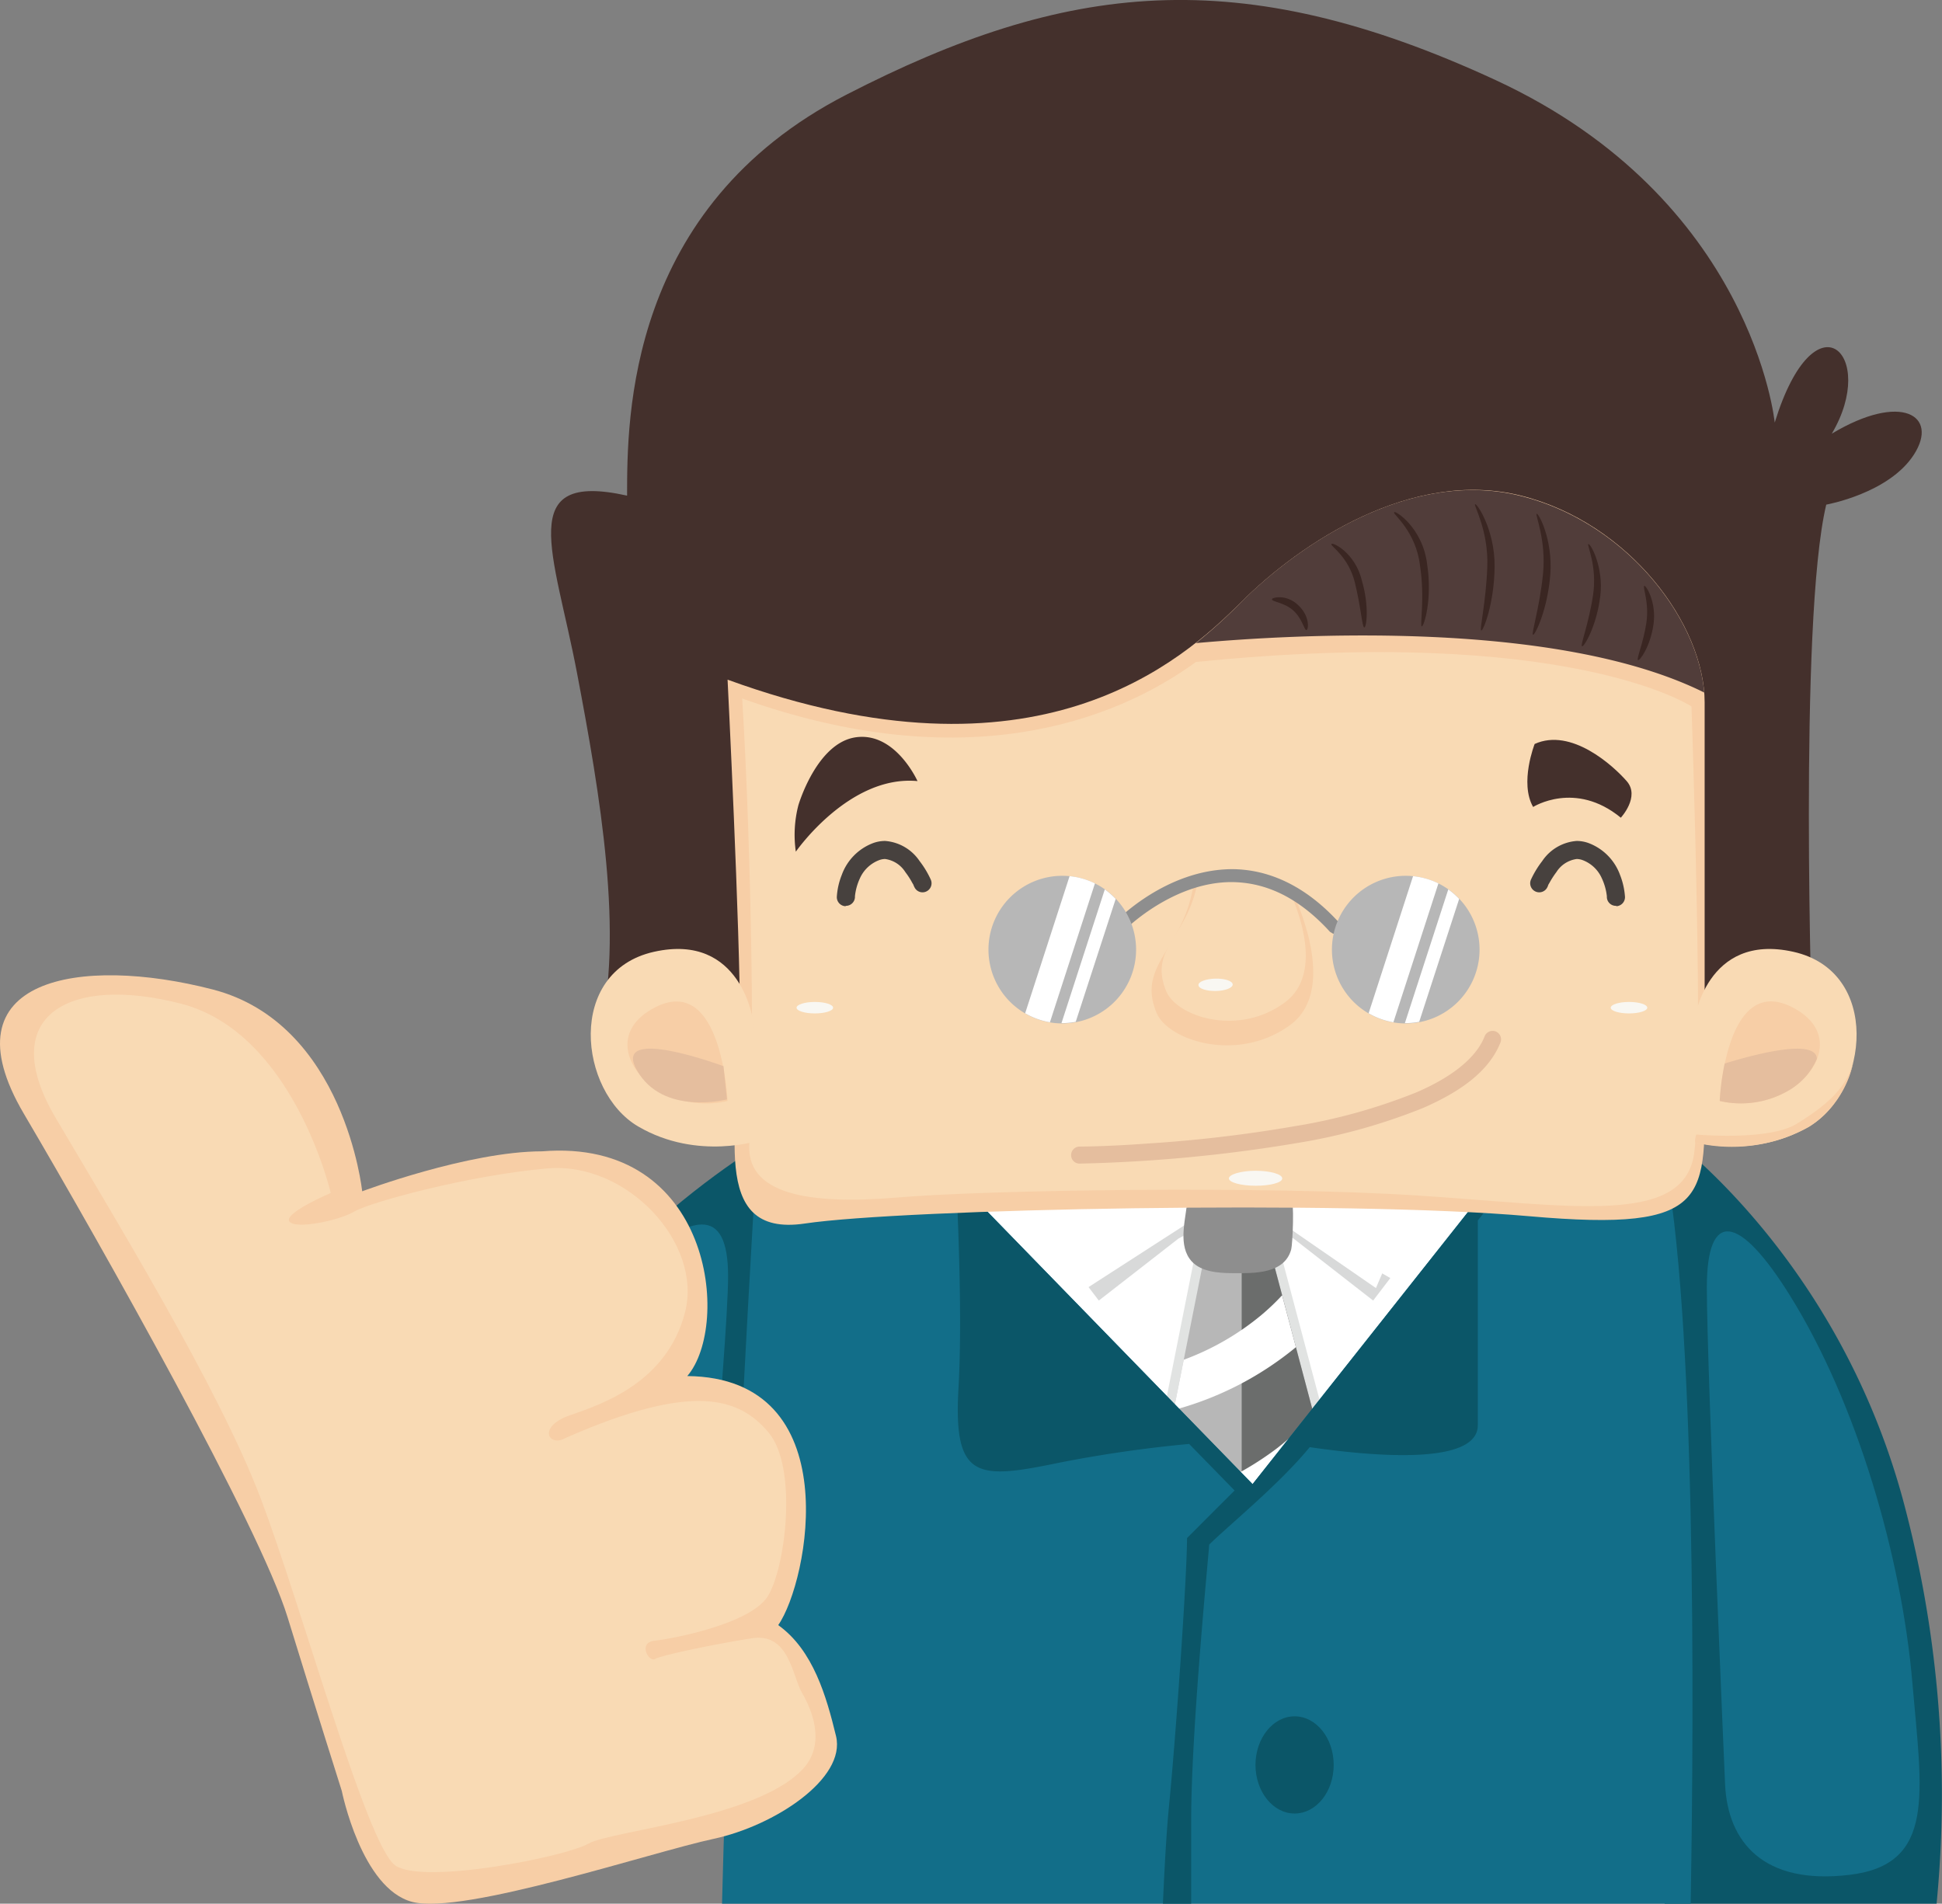 <svg xmlns="http://www.w3.org/2000/svg" viewBox="0 0 265.74 260.49"><rect x="0" y="0" width="265.74" height="260.49" fill="#808080" stroke="none"/><defs><style>.cls-1{fill:#0b5668;}.cls-2{fill:#126e89;}.cls-3{fill:#fff;}.cls-4{fill:#d8d9d9;}.cls-5{fill:#e1e3e2;}.cls-6{fill:#b7b7b7;}.cls-7{fill:#6b6d6c;}.cls-8{fill:#8e8e8e;}.cls-9{fill:#44302c;}.cls-10{fill:#f7cea6;}.cls-11{fill:#f9dab4;}.cls-12{fill:#513d3a;}.cls-13{fill:#e5be9e;}.cls-14{fill:#f9f7f2;}.cls-15{fill:#3a2622;}.cls-16{fill:#47413e;}</style></defs><title>资源 224</title><g id="图层_2" data-name="图层 2"><g id="Layer_1" data-name="Layer 1"><path class="cls-1" d="M227.25,154.55l.54,105.94H265A155.15,155.15,0,0,0,260.34,205C251,171,227.25,154.55,227.25,154.55Z"/><path class="cls-2" d="M236.06,244.2s-2.5-57.16-2.5-68,4.46-10,11.33,1c9.2,14.73,15.33,35.85,16.8,53.1,1.28,15,3.28,24.81-8.58,26.24S236.43,252,236.06,244.2Z"/><path class="cls-1" d="M106.45,155.17S76.64,171.48,65,201.56s-8,41.8-8,41.8h47Z"/><path class="cls-2" d="M94.77,235s4.86-50.68,4.86-60.37-4.83-9-14.39-.55-19.67,28.8-22.74,42.06-5.23,22.17,7.68,22.17S94.77,238,94.77,235Z"/><path class="cls-3" d="M134.13,157.55s34.39-26.15,70.18.47v74.81l-69.75-.47Z"/><polygon class="cls-4" points="161.27 169.47 150.36 177.96 148.01 174.88 161.8 167.01 162.86 168.6 161.27 169.47"/><polygon class="cls-4" points="177 169.47 187.9 177.96 190.25 174.88 176.46 167.01 175.4 168.6 177 169.47"/><path class="cls-3" d="M148.75,176.25l20.44-13.18-30.84-3.25Zm20.44-13.18,19.09,13.18,7.05-16.43Z"/><polygon class="cls-5" points="174.45 168.51 164.16 168.51 163.97 169.45 154.41 217.47 170.4 238.67 187.31 216.95 174.45 168.51"/><polygon class="cls-6" points="165.25 169.64 173.43 169.64 185.92 216.72 170.42 236.63 155.78 217.23 165.25 169.64"/><polygon class="cls-7" points="185.92 216.72 173.43 169.64 169.91 169.64 169.91 235.97 170.42 236.63 185.92 216.72"/><path class="cls-3" d="M175.44,177.24a30.69,30.69,0,0,1-2.86,2.72,36.06,36.06,0,0,1-10.6,6.1l-1.37,6.88a44.18,44.18,0,0,0,16.72-8.6Z"/><path class="cls-3" d="M181.67,200.71l-1.95-7.34a31.11,31.11,0,0,1-5.12,4.91A42.49,42.49,0,0,1,158,205.82l-1.29,6.48c10.63-1.9,18.09-6,22.88-9.85Q180.74,201.57,181.67,200.71Z"/><path class="cls-3" d="M184.34,210.77c-2.91,3-10.22,9.2-24.21,12.24l4,5.32a58.6,58.6,0,0,0,19.36-8.52l2.41-3.09Z"/><path class="cls-8" d="M162.5,164h14.14c.53,0,.23,6.31.05,6.95-.91,3.36-5,3.29-8,3.26-2.08,0-4.7-.2-5.93-2C161.18,169.94,162.35,166.44,162.5,164Z"/><path class="cls-2" d="M207.15,157.92,171.4,203.08l-44.29-45.51H103.59s-3.77,60.94-4.79,102.92H231.35c.48-28.07.71-81-3.71-102.68Z"/><path class="cls-1" d="M171.4,203.08l-44.29-45.51h-3.45l7.34,7.51c.3,7.12.59,17.41.16,24.83-.72,12.45,2.46,12.59,13.61,10.27a175.39,175.39,0,0,1,17.95-2.6l6.22,6.37c-3.55,3.54-6.51,6.51-6.51,6.51,0,5.07-1.45,26.2-2.46,36.62-.35,3.53-.62,8.45-.84,13.41H163V249c0-12.45,2.46-36.92,2.46-37.64,2.42-2.42,9.57-8.22,13.76-13.34,8.75,1.28,23,2.5,23-3V167l7.15-9.07h-2.23Z"/><path class="cls-1" d="M182.5,241.5c0,3.67-2.39,6.65-5.35,6.65s-5.35-3-5.35-6.65,2.4-6.65,5.35-6.65S182.5,237.83,182.5,241.5Z"/><path class="cls-9" d="M81.94,141.81H248s-1.91-56.76,1.9-72.76c0,0,8.57-1.52,12-6.85s-1.71-8.57-11.24-2.86c6.38-10.76-2.28-19.43-7.81-1.52,0,0-3-30.57-38.19-46.86s-58.85-13.43-88.85,2-30,44.29-30,54.86c-15.43-3.43-10,7.71-6.85,24.28S85.46,128.1,81.94,141.81Z"/><path class="cls-10" d="M99.56,93s1.71,34,1.71,47.42-4.57,29,8.86,27,73.71-3.24,99.13-1,24-2.57,24-18.57V96.1c0-10.57-10.28-24.57-25.14-28.28S178,74.24,169.84,82.39,141.84,108.39,99.56,93Z"/><path class="cls-11" d="M231.46,96.67s-16.77-11.23-67.81-6.09c-11.24,8.19-31.81,15.81-62.09,5,1.33,21.52,1.71,53.39,1,60.64s8.16,8.67,20.35,7.63,50.09-1.61,71-.27,36.48,4.28,37.91-5.72S231.46,96.67,231.46,96.67Z"/><path class="cls-12" d="M163.65,88c13.31-1.21,49.27-3.3,69.55,6.76-.84-10.38-10.86-23.34-25.08-26.89C193.27,64.1,178,74.24,169.84,82.39A68.24,68.24,0,0,1,163.65,88Z"/><path class="cls-11" d="M104.06,156s-8.57,2.91-16.73-1.86-9.87-21.2,2.15-23.9,13.59,9.52,13.59,9.52Z"/><path class="cls-10" d="M99.55,150.65S98.8,132.76,89.35,138c-5.8,3.2-3.57,8.7.91,11.31A12.91,12.91,0,0,0,99.55,150.65Z"/><path class="cls-13" d="M99.48,150.43,99,145.89s-15.4-5.75-11.85.55S99.48,150.43,99.48,150.43Z"/><path class="cls-11" d="M230.83,156s8.57,2.91,16.73-1.86,9.87-21.2-2.15-23.9-13.59,9.52-13.59,9.52Z"/><path class="cls-10" d="M235.34,150.65s.75-17.89,10.2-12.67c5.8,3.2,3.57,8.7-.9,11.31A12.94,12.94,0,0,1,235.34,150.65Z"/><path class="cls-13" d="M236,145.53a35.07,35.07,0,0,0-.68,5.12,12.94,12.94,0,0,0,9.3-1.36,9.22,9.22,0,0,0,4-4.4C248.52,141.89,239.26,144.52,236,145.53Z"/><path class="cls-10" d="M176.5,121.29s7.2,13.79,0,19-16.66,2.08-18.24-1.7c-2.79-6.69,3.86-8.72,5.09-17.84a8.36,8.36,0,0,1,6.18-2.41A10.43,10.43,0,0,1,176.5,121.29Z"/><path class="cls-11" d="M175.86,120.71s6.38,11.71-.05,16.46-14.84,1.9-16.24-1.57c-2.49-6.12,3.35-7.45,4.44-15.8a8.62,8.62,0,0,1,5.61-1.81A9.22,9.22,0,0,1,175.86,120.71Z"/><path class="cls-14" d="M164,134.8c0,.47,1.08.82,2.37.8s2.33-.43,2.31-.9-1.09-.82-2.38-.79S163.94,134.34,164,134.8Z"/><path class="cls-9" d="M125.55,106.88s-3-6.72-8.4-6-7.9,9.3-7.9,9.3a16.17,16.17,0,0,0-.35,6.36S116.2,106,125.55,106.88Z"/><path class="cls-9" d="M210,101.8s-2.1,5.32-.21,8.62c0,0,5.76-3.66,12,1.47,0,0,2.67-2.87.81-5S215,99.53,210,101.8Z"/><path class="cls-8" d="M182.06,127.58c-4.73-5.23-9.39-6.86-13.55-6.88h0c-7.08,0-12.92,5-14.22,6.19h0l-.27.26h0a.85.85,0,0,1-1.21,0h0a.86.86,0,0,1,0-1.22h0c.07,0,6.69-6.92,15.71-7h0c4.64,0,9.85,1.91,14.83,7.44h0a.86.86,0,0,1-.07,1.21h0a.82.82,0,0,1-.57.22h0a.86.86,0,0,1-.64-.28Z"/><path class="cls-6" d="M155.46,129.94a10.1,10.1,0,1,1-10.1-10.1A10.1,10.1,0,0,1,155.46,129.94Z"/><path class="cls-3" d="M151.18,121.7,145.25,140h.11a10.16,10.16,0,0,0,1.84-.18L152.67,123A10.71,10.71,0,0,0,151.18,121.7Zm-4.82-1.81-6.08,18.76a10.13,10.13,0,0,0,3.39,1.23l6.16-19A9.94,9.94,0,0,0,146.36,119.89Z"/><path class="cls-6" d="M202.46,129.94a10.1,10.1,0,1,1-10.1-10.1A10.1,10.1,0,0,1,202.46,129.94Z"/><path class="cls-3" d="M198.18,121.7,192.24,140h.12a10.16,10.16,0,0,0,1.84-.18L199.67,123A10.16,10.16,0,0,0,198.18,121.7Zm-4.82-1.81-6.08,18.76a10.13,10.13,0,0,0,3.39,1.23l6.16-19A10,10,0,0,0,193.36,119.89Z"/><path class="cls-15" d="M174.05,82c0,.36,1.61.39,2.89,1.51s1.53,2.76,1.83,2.7.51-1.89-1.16-3.44S174,81.79,174.05,82Zm8.14-7.5c-.1.21,2.35,1.74,3.2,5.18s1,6.18,1.3,6.18.7-2.94-.35-6.47C185.43,75.6,182.23,74.08,182.19,74.46Zm8.58-4.36c-.18.2,3,2.58,3.54,7.25.7,4.51-.06,8.28.24,8.32s1.47-3.69.74-8.48C194.69,72.16,190.81,69.74,190.77,70.1ZM201.84,69c-.21.13,1.85,3.59,1.68,8.51s-1.11,8.7-.83,8.77,1.79-3.72,1.83-8.77S202.05,68.77,201.84,69Zm8.43,1.29c-.24.11,1.34,3.6.87,8.26s-1.64,8.21-1.37,8.31,2-3.43,2.37-8.24S210.49,70.1,210.27,70.32Zm7.07,4.14c-.23.13,1.25,3,.65,7s-1.78,6.86-1.51,7,2-2.76,2.5-6.86S217.55,74.21,217.34,74.46ZM225,80.17c-.26.14.71,2.28.28,5.09s-1.39,4.92-1.14,5.06,1.71-1.89,2.13-4.94S225.18,80,225,80.17Z"/><path class="cls-10" d="M245.88,153.76c-3.85,2.39-13.76,1.48-13.76,1.48a2.86,2.86,0,0,0-.17,1.1,21.79,21.79,0,0,0,15.61-2.16,13.94,13.94,0,0,0,6.09-9.05C252.8,148.89,249.72,151.39,245.88,153.76Z"/><path class="cls-14" d="M225.41,137.89c0,.43-1.12.78-2.5.78s-2.5-.35-2.5-.78,1.12-.79,2.5-.79S225.41,137.45,225.41,137.89Z"/><path class="cls-14" d="M114,137.89c0,.43-1.12.78-2.5.78s-2.5-.35-2.5-.78,1.12-.79,2.5-.79S114,137.45,114,137.89Z"/><path class="cls-14" d="M175.46,161.25c0,.58-1.64,1-3.65,1s-3.65-.46-3.65-1,1.63-1.05,3.65-1.05S175.46,160.67,175.46,161.25Z"/><path class="cls-13" d="M147.74,159.22h0a1.15,1.15,0,0,1-1.17-1.15h0a1.16,1.16,0,0,1,1.14-1.18h0s3.7,0,9.22-.41h0A187.39,187.39,0,0,0,177,154.13h0a77.82,77.82,0,0,0,16.82-4.66h0c4.77-2.05,8.18-4.68,9.34-7.68h0a1.17,1.17,0,0,1,1.51-.65h0a1.16,1.16,0,0,1,.65,1.51h0c-1.59,4-5.58,6.77-10.57,8.95h0a80.63,80.63,0,0,1-17.34,4.82h0a205.86,205.86,0,0,1-29.69,2.8Z"/><path class="cls-16" d="M115.69,124a1.24,1.24,0,0,1-1.18-1.29h0a9.64,9.64,0,0,1,.68-3h0a7.3,7.3,0,0,1,4.24-4.33h0a4.79,4.79,0,0,1,1.68-.31h0a6.25,6.25,0,0,1,4.73,2.76h0a12.68,12.68,0,0,1,1.53,2.54h0a1.24,1.24,0,0,1-.65,1.63h0a1.22,1.22,0,0,1-1.61-.65h0l-.08-.15h0c0-.11-.13-.27-.23-.46h0a10.8,10.8,0,0,0-.91-1.4h0a3.89,3.89,0,0,0-2.78-1.8h0a2.37,2.37,0,0,0-.82.16h0a4.71,4.71,0,0,0-2.62,2.48h0a7.73,7.73,0,0,0-.68,2.45h0c0,.11,0,.14,0,.14h0a1.24,1.24,0,0,1-1.24,1.18h0Z"/><path class="cls-16" d="M221.18,124a1.24,1.24,0,0,0,1.18-1.29h0a10,10,0,0,0-.68-3h0a7.32,7.32,0,0,0-4.25-4.33h0a4.78,4.78,0,0,0-1.67-.31h0a6.23,6.23,0,0,0-4.73,2.76h0a13,13,0,0,0-1.54,2.54h0a1.24,1.24,0,0,0,.65,1.63h0a1.23,1.23,0,0,0,1.62-.65h0l.07-.15h0c0-.11.13-.27.23-.46h0a12,12,0,0,1,.91-1.4h0a3.91,3.91,0,0,1,2.79-1.8h0a2.42,2.42,0,0,1,.82.16h0a4.66,4.66,0,0,1,2.61,2.48h0a7.83,7.83,0,0,1,.69,2.45h0c0,.11,0,.14,0,.14h0a1.23,1.23,0,0,0,1.23,1.18h.06Z"/><path class="cls-10" d="M46.77,245.06s2.68,13.39,9.66,15.19,32.86-6.85,41.2-8.63,18.18-8.24,16.77-14.07c-1.31-5.39-3.11-11.75-7.91-15.18,4.16-5.93,9.62-33.86-12.44-34.08,6-7,3.39-32.63-19.87-30.75-10.08,0-24.62,5.47-24.62,5.47s-2.39-22.95-20.46-27.62-36.8-1.62-25.84,17,32.27,56.5,36.08,68.87S46.77,245.06,46.77,245.06Z"/><path class="cls-11" d="M45.26,163.24s-5.1-21.93-20.49-25.9S-.62,139,7.6,152.94s22.32,37,28,51.9,14.6,47.78,18.51,50.43,23.31-1.21,26.41-3,24-3.54,29.73-10.66c2.64-3.41.8-7.73-.52-10s-1.73-8.25-6.86-7.44S90.51,226.49,89.64,227s-2.37-2.25-.09-2.49,13.07-2.24,15.5-6.07,4.15-17.59.14-22.4-10.36-6.95-27.77.71c-2.33,1.37-4-1.54.64-3.12S91.31,189,93.74,179.56s-7.93-20.64-18.85-19.68-24.3,4.65-26.43,5.91-8.19,2.48-8.88,1.32S45.26,163.24,45.26,163.24Z"/></g></g></svg>
